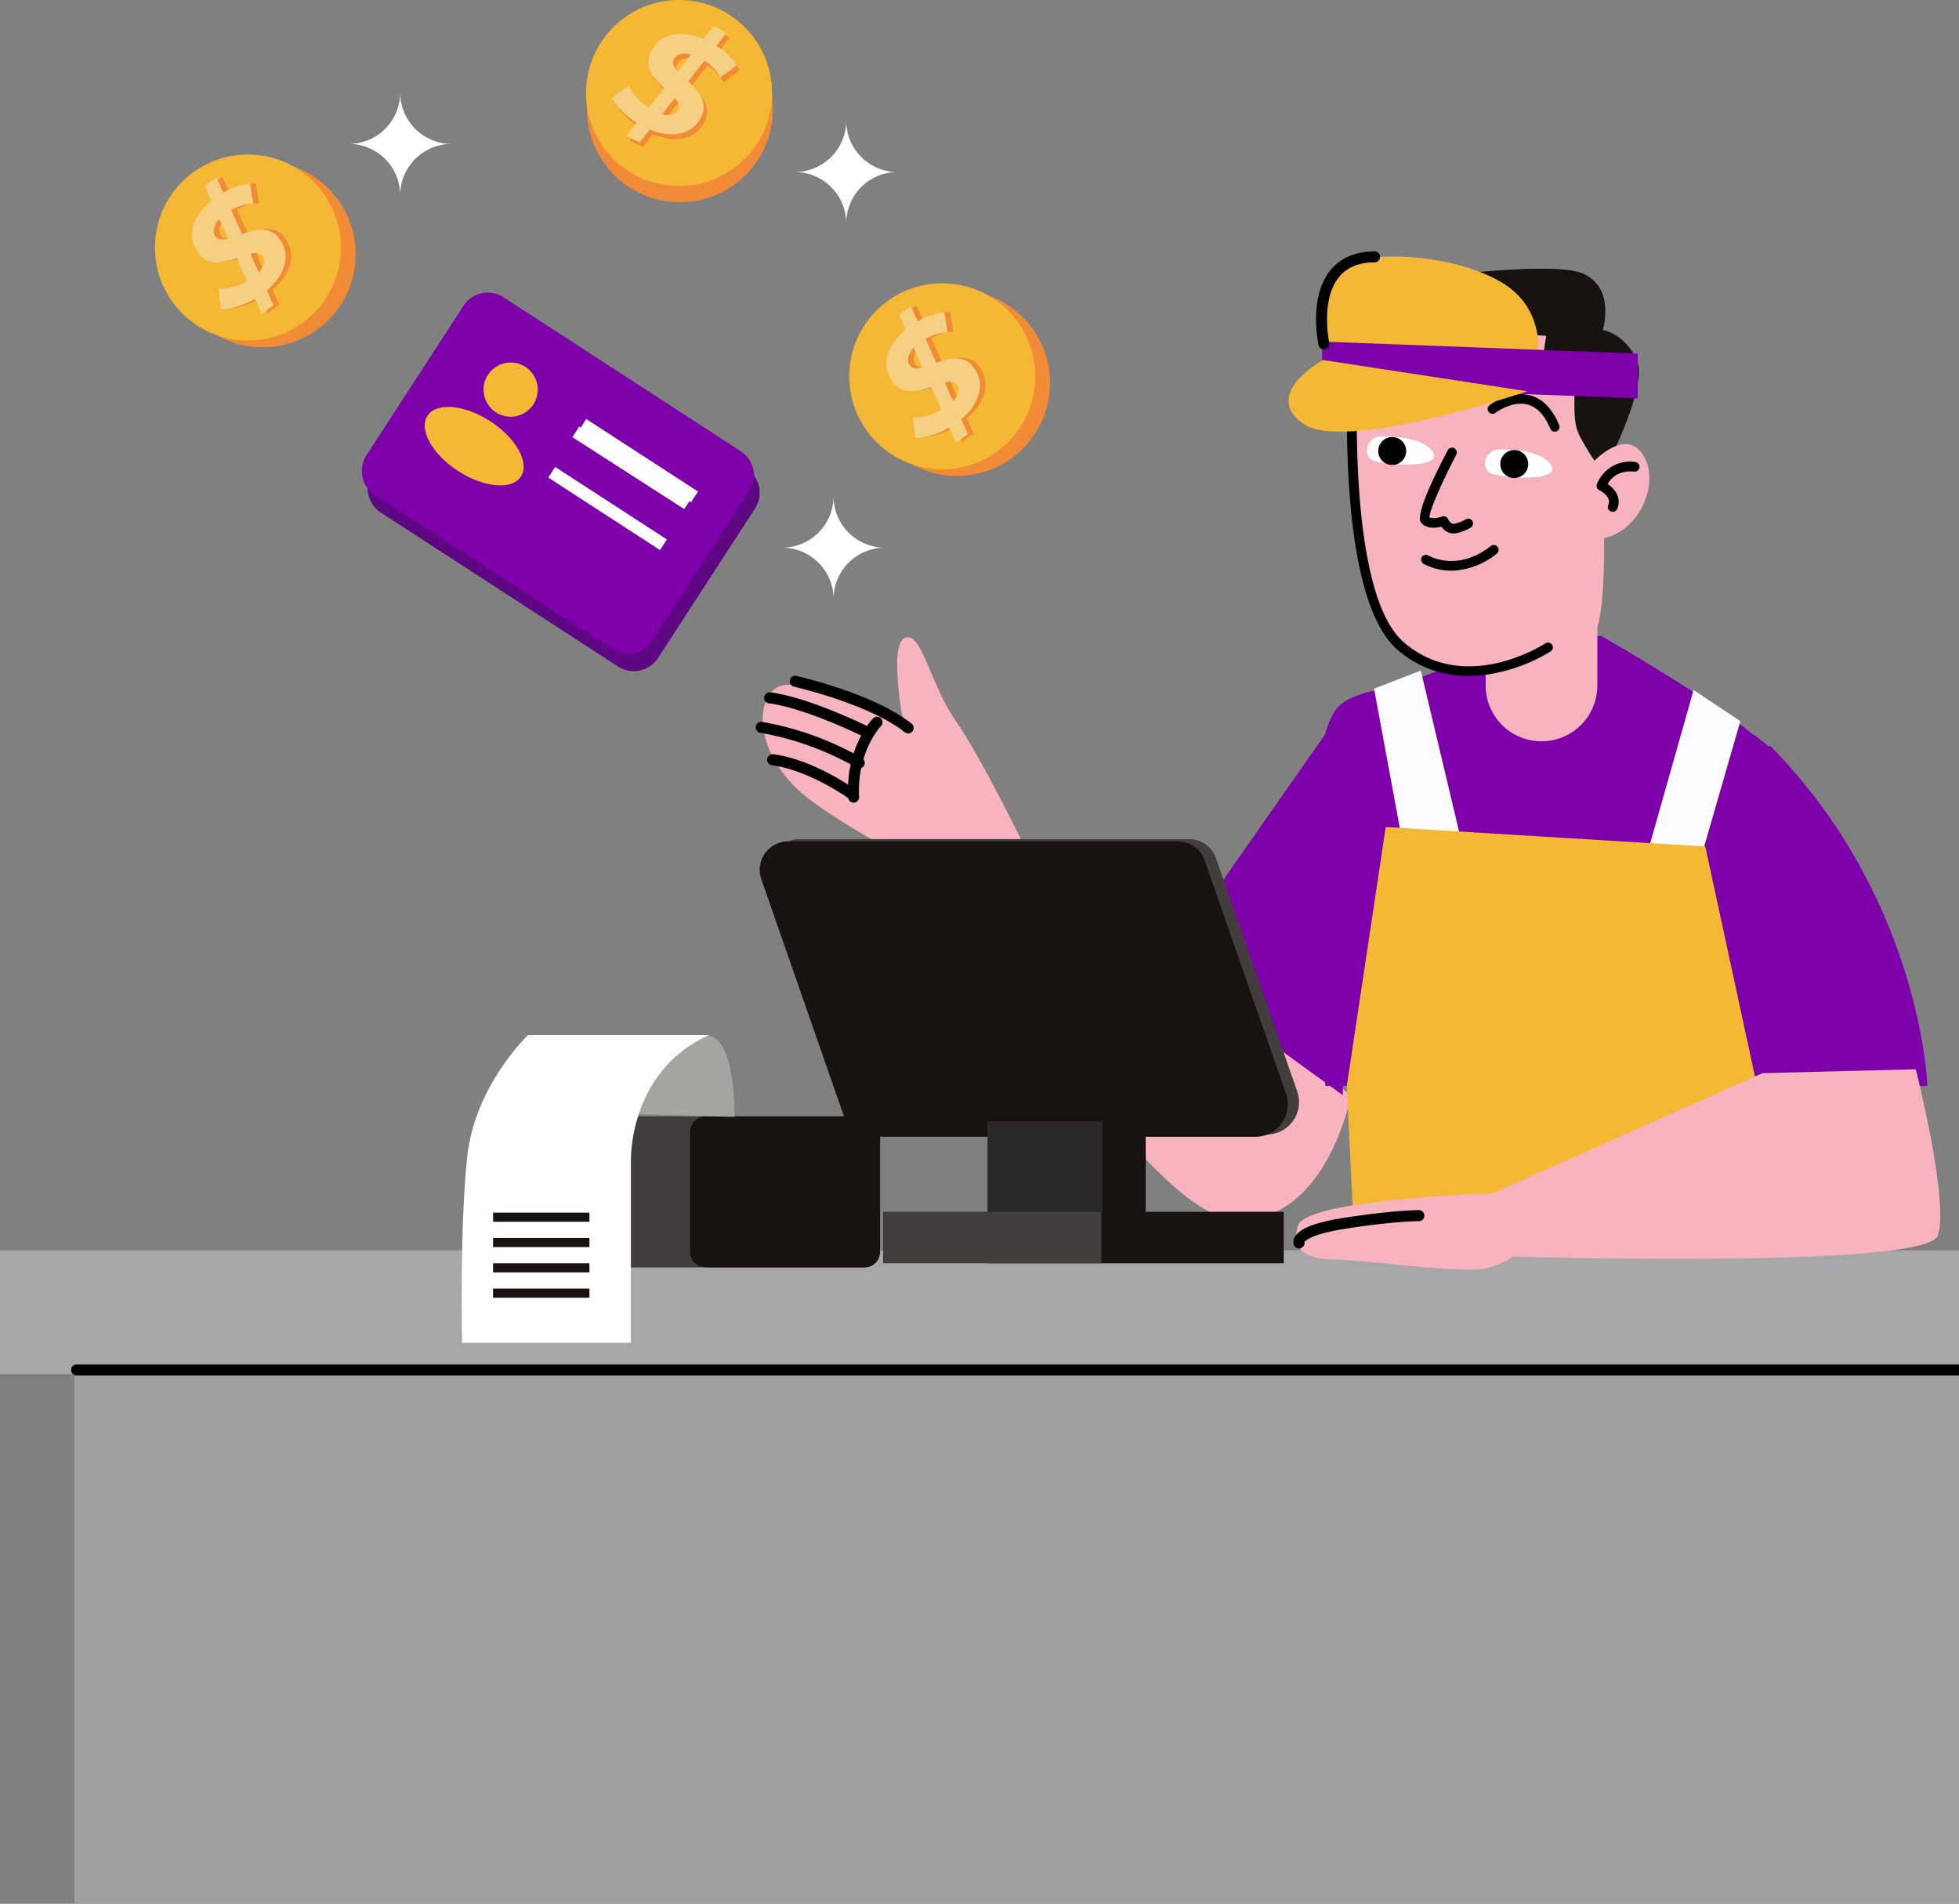<svg xmlns="http://www.w3.org/2000/svg" xmlns:xlink="http://www.w3.org/1999/xlink" width="711" height="691" fill="none" xmlns:v="https://vecta.io/nano"><rect width="100%" height="100%" fill="#808080" stroke="none"/><style><![CDATA[.B{fill:#000}.C{fill:#f4b834}.D{fill:#fff}.E{fill:#f28b36}.F{fill:#181310}.G{fill:#f7b3be}.H{fill:#7e00aa}.I{fill:#423e3d}.J{fill:#f4cf84}]]></style><g clip-path="url(#A)"><path d="M755.68 492.66H27.03V780.15H755.68V492.66Z" fill="#a0a0a2"/><path d="M780.73 453.84H0v44.95h780.73v-44.95z" fill="#a7a7a9"/><g class="G"><path d="M490.33 397.57L358.51 295.79l-19.57 16.91s74.72 127.21 108.53 129.88 42.86-45.01 42.86-45.01z"/><path d="M342.06 317.16c-16.346-6.809-31.895-15.391-46.37-25.59-23.73-16.79-22.13-40.87-11.36-42.87s43.63 14.05 43.63 14.05-5.61-28.89.51-31.23 8.94 16.4 18.38 30.06 25 45.67 25 45.67-10.23 13.55-29.79 9.91z"/></g><g class="B"><path d="M329.6 266.21c-.453.002-.894-.149-1.25-.43-12.82-10.26-39.84-16.45-40.11-16.52-.263-.051-.513-.154-.736-.303a2.02 2.02 0 0 1-.559-.566c-.147-.224-.247-.476-.294-.739s-.042-.535.017-.796a2.01 2.01 0 0 1 .326-.726 2.02 2.02 0 0 1 .583-.541 1.99 1.99 0 0 1 .748-.271 2.01 2.01 0 0 1 .795.042c1.15.26 28.18 6.46 41.73 17.29.413.332.678.814.737 1.341a2 2 0 0 1-.427 1.469c-.187.234-.425.423-.695.552a1.99 1.99 0 0 1-.865.198zm-14.46 1.78a1.91 1.91 0 0 1-.89-.21c-.21-.1-21.65-10.76-35.16-12.48-.531-.066-1.013-.341-1.341-.763s-.475-.957-.409-1.487a2.02 2.02 0 0 1 2.25-1.75c14.19 1.81 35.55 12.42 36.45 12.87.404.201.728.533.919.942a2 2 0 0 1 .135 1.31c-.105.439-.354.83-.709 1.11a2 2 0 0 1-1.245.428v.03zm-3.33 10.9c-.353-.007-.698-.107-1-.29-10.811-6.175-22.603-10.447-34.86-12.63-.524-.088-.991-.38-1.3-.812a2 2 0 0 1-.345-1.493c.088-.524.38-.991.812-1.3a2 2 0 0 1 1.493-.345 111.1 111.1 0 0 1 36.3 13.17c.366.227.649.565.808.966a1.99 1.99 0 0 1 .07 1.257c-.113.416-.356.783-.694 1.05a2 2 0 0 1-1.184.427h-.1zm-2.89 11.12c-.42-.001-.83-.134-1.17-.38-.14-.1-14-10-27.57-11.87a2.02 2.02 0 0 1-.744-.257c-.229-.134-.429-.312-.59-.523a2 2 0 0 1-.344-.709 2.02 2.02 0 0 1 .21-1.53c.134-.229.312-.429.523-.59a2 2 0 0 1 .709-.344 2.02 2.02 0 0 1 .786-.047c14.56 2 28.76 12.16 29.36 12.59a2 2 0 0 1-1.17 3.62v.04z"/><path d="M309.81 291.34a2 2 0 0 1-2-1.89c-.92-18.24 8.61-28.22 9-28.63.18-.203.398-.366.643-.482s.511-.18.781-.19.54.036.793.133a2 2 0 0 1 .676.434c.194.189.347.416.451.666s.156.518.152.789-.061.538-.17.785-.268.47-.466.655c-.08.09-8.71 9.23-7.88 25.63a2.01 2.01 0 0 1-.113.773 2.02 2.02 0 0 1-.401.671 2 2 0 0 1-.628.466c-.238.113-.495.177-.758.19h-.08z"/></g><g class="H"><path d="M486.91 257.99l-64.59 92.4 65.06 47.15-.47-139.55z"/><path d="M481.86 394.16h-.84s-12.23-120.72 4.9-137.85 149.37-10.93 160.94 22.12 26.68 115.73 26.68 115.73H481.86z"/><path d="M581.03 230.77s45.5 26 57.82 38.3-16.69 125.09-16.69 125.09H485.68s-15.82-111.67 6.8-134.29 88.55-29.1 88.55-29.1z"/></g><g class="G"><path d="M559.47 269.07a20.26 20.26 0 0 1-20.26-20.26v-33h40.53v33a20.27 20.27 0 0 1-20.27 20.26z"/><path d="M491.54 123.01s-5.09 101.78 18.31 113.75 59.19 4.69 68.3-5.83 0-110.84 0-110.84l-58.73-20.06-27.88 22.98z"/></g><path d="M564.45 156.7a1.88 1.88 0 0 0 .5-.13 1.76 1.76 0 0 0 .567-.381 1.75 1.75 0 0 0 .377-.569c.088-.213.132-.441.131-.671a1.73 1.73 0 0 0-.135-.669c-2.48-5.95-6-9.58-10.58-10.79-7.37-2-14.39 3.35-14.69 3.58a1.75 1.75 0 0 0-.315 2.455 1.75 1.75 0 0 0 2.455.315c.11-.08 6-4.48 11.67-3 3.42.92 6.19 3.86 8.23 8.75.136.355.385.656.708.857a1.74 1.74 0 0 0 1.082.253z" class="B"/><path d="M487.8 148.82s-6.4-22.62 14.51-26.46 58.91-.43 58.91-.43-2.14 9 .43 11.52 9.81 2.57 9.81 8.11-.42 11.1 1.28 15.37 9 14.94 9 14.94 16.65-31.16 12.38-41-12.38-11.1-12.38-11.1 4.69-15.36-7.26-20.49-64.88 2.57-64.88 2.57-15.37-14.94-22.63-2.57-1.28 22.63-1.28 22.63-14.11 12.4 2.11 26.91z" class="F"/><g class="B"><path d="M518.5 149.92c.372-.034.723-.189 1-.44a1.75 1.75 0 0 0 .586-1.204c.029-.463-.128-.919-.436-1.266-4.29-4.82-8.83-7.1-13.51-6.76-7.61.52-12.53 7.84-12.73 8.15-.257.387-.35.861-.258 1.316s.361.857.748 1.114.861.35 1.316.258.857-.361 1.114-.748c.06-.09 4.18-6.18 10.07-6.6 3.54-.25 7.11 1.64 10.63 5.6a1.79 1.79 0 0 0 .668.461c.254.101.529.141.802.119zm19.33 95.19a61.78 61.78 0 0 0 24.93-8.65c.201-.123.375-.285.511-.477a1.75 1.75 0 0 0 .284-.639c.05-.23.055-.468.011-.7s-.133-.451-.264-.647a1.74 1.74 0 0 0-.496-.493 1.76 1.76 0 0 0-.65-.259 1.75 1.75 0 0 0-.699.016 1.76 1.76 0 0 0-.637.289c-.29.19-28.91 18.84-51.26-.37-22.73-19.53-16.34-109.14-16.27-110 .028-.459-.126-.911-.429-1.257a1.75 1.75 0 0 0-3.061.997c-.28 3.76-6.58 92.29 17.48 113 9.95 8.47 20.97 10.18 30.55 9.19z"/></g><path d="M539.09 169.31c-.151-.743-.135-1.511.046-2.247s.523-1.424 1.001-2.012a5.14 5.14 0 0 1 1.764-1.394 5.15 5.15 0 0 1 2.189-.507c5.48-.08 14.92.53 18.58 5.26 5.3 6.84-18.83 5.23-22.15 3.08a3.43 3.43 0 0 1-1.43-2.18z" class="D"/><path d="M549.58 173.5a5.07 5.07 0 0 0 0-10.14 5.07 5.07 0 0 0 0 10.14z" class="B"/><path d="M496.21 164.58c-.149-.743-.132-1.509.05-2.244s.524-1.421 1.001-2.009 1.08-1.062 1.762-1.39 1.43-.501 2.187-.507c5.48-.08 14.92.52 18.59 5.25 5.3 6.85-18.84 5.24-22.15 3.08a3.43 3.43 0 0 1-1.44-2.18z" class="D"/><g class="B"><path d="M505.29 168.78a5.07 5.07 0 1 0 0-10.14 5.07 5.07 0 1 0 0 10.14zm22.63 24.85c2.072-.326 4.062-1.049 5.86-2.13a1.77 1.77 0 0 0 .505-.462c.136-.186.234-.397.289-.621a1.75 1.75 0 0 0-.204-1.327c-.119-.197-.277-.368-.462-.505a1.74 1.74 0 0 0-.621-.289 1.75 1.75 0 0 0-1.327.204 12.63 12.63 0 0 1-4.4 1.64c-1.12.11-2-1.71-2-1.73a1.76 1.76 0 0 0-.929-.898c-.412-.171-.873-.179-1.291-.022-1 .39-3.36.9-4.56.27.08-2.69 5-13.61 9.74-22.66a1.75 1.75 0 0 0 .217-.663 1.76 1.76 0 0 0-.059-.696 1.75 1.75 0 0 0-.327-.617c-.149-.182-.333-.331-.541-.44a1.76 1.76 0 0 0-.671-.194 1.75 1.75 0 0 0-.693.084c-.223.075-.429.193-.605.349a1.73 1.73 0 0 0-.421.557c-12.49 23.79-10.23 25.81-9.27 26.68 2.07 1.85 5.19 1.48 7 1 .506.796 1.214 1.445 2.052 1.878s1.776.638 2.718.592zm1.21 13.36a27.37 27.37 0 0 0 14.06-6c.189-.138.348-.313.467-.514a1.78 1.78 0 0 0 .231-.656c.033-.232.017-.468-.043-.694a1.74 1.74 0 0 0-.31-.622c-.144-.185-.323-.338-.528-.453s-.429-.186-.662-.211a1.74 1.74 0 0 0-.692.063c-.224.067-.433.178-.613.327-12.14 9.45-22.19 3.65-22.62 3.4a1.75 1.75 0 0 0-2.4.6 1.76 1.76 0 0 0 .59 2.4c3.838 2.038 8.204 2.861 12.52 2.36z"/></g><path d="M578.23 167.7s11.58-12.58 18-2.75-.72 27.93-14.83 30.58l-3.17-27.83z" class="G"/><path d="M585.48 185.8c.313-.033.611-.149.864-.335a1.76 1.76 0 0 0 .576-.725c1.76-4.18-.94-7.38-3.43-9.07 3.09-5.46 9.33-4.54 9.61-4.5a1.75 1.75 0 0 0 1.26-.337c.361-.27.604-.67.677-1.115a1.75 1.75 0 0 0-1.367-1.998c-2.908-.482-5.894.049-8.457 1.505a12.86 12.86 0 0 0-5.623 6.495c-.163.416-.161.879.006 1.294s.488.75.894.936c.18.09 4.56 2.17 3.2 5.4a1.75 1.75 0 0 0-.125.887c.036.302.15.589.331.833a1.76 1.76 0 0 0 .699.56c.278.122.583.171.885.14v.03z" class="B"/><g fill="#fcfbff"><path d="M614.67 250.45l-16.02 56.57 18.85 3.77 14.15-49.03-16.98-11.31zm-115.97-.48l10.37 56.11 21.45-.24-14.85-62.46-16.97 6.59z"/></g><g class="C"><path d="M502.94 300.18l115.98 7.08 19.09 88.39-149.21-1.41 14.14-94.06zm-23.1-174.2s-3.3-25.93 9.9-30.64 41.49-1.89 56.57 8 11.79 27.36 11.79 27.36l-78.26-4.72z"/></g><path d="M594.4 144.61l-114.56-4.36v-16.27l114.56 4.36v16.27z" class="H"/><path d="M554.33 142.01s-66.71 22.63-81.56 11.67 7.42-23 7.42-23l74.14 11.33z" class="C"/><path d="M480.55 126.81c-.465.01-.919-.142-1.284-.43a2 2 0 0 1-.716-1.15c-.15-.7-3.63-17.2 4.21-27 3.65-4.57 9.07-6.92 16.11-7a2 2 0 0 1 2 2 2 2 0 0 1-2 2c-5.78 0-10.16 1.89-13 5.47-6.67 8.37-3.46 23.54-3.43 23.69a2 2 0 0 1-.009.898 1.99 1.99 0 0 1-.4.804 2 2 0 0 1-1.591.728l.11-.01z" class="B"/><path d="M488.8 394.24l2.83 57.99 150.62-1.42-4.95-58.69-148.5 2.12z" class="C"/><path d="M642.25 270.48s-10.6 19.8-11.31 51.63 6.36 70 6.36 70l62.24 2.12s-2.13-67.88-57.29-123.75z" class="H"/><path d="M639.66 389.52l-97.82 43.61s-67.54 2.12-70.72 11.67 4.24 12.38 13.43 12.38 47 5.3 54.81 3.18 9.55-4.24 9.55-4.24 150.15 4.59 154.4-7.66-8-60.35-8-60.35l-55.65 1.41z" class="G"/><g class="B"><path d="M471.47 453.17c-.395.001-.782-.116-1.111-.334s-.587-.531-.739-.896a3.45 3.45 0 0 1-.185-1.537 3.44 3.44 0 0 1 .505-1.463c1.7-3 7.42-5.27 17.49-6.85 18-2.82 27.15-2.85 27.53-2.85a2 2 0 1 1 0 4c-.09 0-9.29 0-26.91 2.8-12.22 1.92-14.3 4.35-14.6 4.82.061.437-.025.883-.244 1.266a2 2 0 0 1-.966.854 1.89 1.89 0 0 1-.77.19zm306.71 46.08H27.8a2 2 0 1 1 0-4h750.38a2 2 0 1 1 0 4z"/></g><path d="M253.73 405.17h-52a5.62 5.62 0 0 0-5.62 5.62v43.65a5.62 5.62 0 0 0 5.62 5.62h52a5.62 5.62 0 0 0 5.62-5.62v-43.65a5.62 5.62 0 0 0-5.62-5.62z" class="I"/><path d="M313.78 405.17h-57.69a5.62 5.62 0 0 0-5.62 5.62v43.65a5.62 5.62 0 0 0 5.62 5.62h57.69a5.62 5.62 0 0 0 5.62-5.62v-43.65a5.62 5.62 0 0 0-5.62-5.62z" class="F"/><path d="M266.6 405.39s.62-33.23-12.13-29c-27.11 8.93-22.33 28.07-22.33 28.07l34.46.93z" fill="#a3a5a0"/><path d="M257.33 375.7h-65.7s-19.15 18.19-22 43.71-1.91 67.95-1.91 67.95h61.25v-66s-.97-32.56 28.36-45.66z" class="D"/><g class="F"><path d="M213.93 440.15h-34.98v3.32h34.98v-3.32zm0 9.19h-34.98v3.32h34.98v-3.32zm0 9.19h-34.98v3.32h34.98v-3.32zm0 9.19h-34.98v3.32h34.98v-3.32z"/></g><path d="M321.33 411.81h138.35a11.78 11.78 0 0 0 5.403-1.31 11.79 11.79 0 0 0 6.263-8.806c.265-1.861.081-3.758-.536-5.534l-29.48-84.65a10.34 10.34 0 0 0-3.773-5.027c-1.749-1.243-3.841-1.912-5.987-1.913H290.13c-1.65.001-3.275.396-4.741 1.153a10.34 10.34 0 0 0-5.491 7.731 10.35 10.35 0 0 0 .472 4.856l29.84 85.6a11.78 11.78 0 0 0 11.12 7.9z" class="I"/><g class="F"><path d="M317.27 412.63h138.35a11.77 11.77 0 0 0 5.403-1.314 11.78 11.78 0 0 0 4.199-3.646c1.089-1.533 1.794-3.304 2.059-5.165s.078-3.76-.541-5.535l-29.5-84.65c-.704-2.026-2.021-3.782-3.768-5.026s-3.838-1.912-5.982-1.914H286.07c-1.65.001-3.275.396-4.741 1.153a10.35 10.35 0 0 0-3.684 3.199 10.34 10.34 0 0 0-1.807 4.532 10.35 10.35 0 0 0 .472 4.856l29.83 85.6a11.79 11.79 0 0 0 11.13 7.91z"/><path d="M415.83 406.94h-41.71v37.37h41.71v-37.37z"/></g><path d="M400.12 406.94h-41.71v37.37h41.71v-37.37z" fill="#2b2928"/><path d="M465.93 439.84H358.28v18.69h107.65v-18.69z" class="F"/><path d="M399.71 439.84H320.5v18.69h79.21v-18.69z" class="I"/><path d="M270.927 170.071l-86.1-55.872c-4.865-3.156-11.367-1.772-14.524 3.093l-35.192 54.232c-3.157 4.865-1.772 11.367 3.092 14.524l86.101 55.871a10.5 10.5 0 0 0 14.524-3.092l35.192-54.232c3.156-4.865 1.772-11.367-3.093-14.524z" fill="#5e0782"/><path d="M268.844 163.779l-86.101-55.872c-4.865-3.157-11.367-1.772-14.524 3.092l-35.192 54.233a10.5 10.5 0 0 0 3.093 14.523l86.1 55.872c4.865 3.157 11.367 1.772 14.524-3.092l35.192-54.233a10.5 10.5 0 0 0-3.092-14.523z" class="H"/><g class="C"><path d="M185.34 151.26c5.434 0 9.84-4.406 9.84-9.84s-4.406-9.84-9.84-9.84-9.84 4.406-9.84 9.84 4.406 9.84 9.84 9.84zm3.739 21.693c3.235-4.985-1.741-13.957-11.113-20.039s-19.593-6.971-22.827-1.986 1.74 13.957 11.113 20.039 19.592 6.971 22.827 1.986z"/></g><g class="D"><path d="M253.338 178.414l-40.559-26.319-2.504 3.858 40.559 26.32 2.504-3.859z"/><path d="M250.838 180.931l-40.614-26.109-2.484 3.864 40.614 26.109 2.484-3.864zm-8.788 14.87l-40.559-26.319-2.504 3.859 40.559 26.319 2.504-3.859z"/></g><path d="M246.77 73.38c18.645 0 33.76-15.115 33.76-33.76S265.415 5.86 246.77 5.86s-33.76 15.115-33.76 33.76 15.115 33.76 33.76 33.76z" class="E"/><path d="M246.45 67.52c18.645 0 33.76-15.115 33.76-33.76S265.095 0 246.45 0s-33.76 15.115-33.76 33.76 15.115 33.76 33.76 33.76z" class="C"/><path d="M254.69 35.3a9.59 9.59 0 0 1 1.85 4.13 7.55 7.55 0 0 1-.89 4.82c-.709 1.475-1.745 2.77-3.029 3.785a10.78 10.78 0 0 1-4.381 2.075c-3.333.787-7.077.34-11.23-1.34l-3.69 4.66-4.73-2.42 3.7-4.66a31.09 31.09 0 0 1-5.49-4.45c-1.407-1.388-2.588-2.987-3.5-4.74l6.15-4.23a21.16 21.16 0 0 0 3 4.38c1.227 1.36 2.633 2.548 4.18 3.53l5.7-7.14c-1.367-1.295-2.634-2.693-3.79-4.18a9.75 9.75 0 0 1-1.86-4.28 7.92 7.92 0 0 1 .94-5c.965-1.98 2.51-3.619 4.43-4.7a12.57 12.57 0 0 1 6.57-1.5 21.54 21.54 0 0 1 7.85 1.85l3.69-4.66 4.72 2.41-3.72 4.71a22.52 22.52 0 0 1 7.31 7.14l-5.87 4.38a17.78 17.78 0 0 0-5.78-6.06l-5.91 7.46c1.362 1.244 2.626 2.591 3.78 4.03zm-9.06-10.06a7.68 7.68 0 0 0 1.5 2.38l4.84-6.1a6.88 6.88 0 0 0-3.8-.19 3.7 3.7 0 0 0-1.378.645c-.41.308-.751.698-1.002 1.145-.173.323-.277.678-.305 1.043a2.63 2.63 0 0 0 .145 1.077zm-.47 18.08c.473-.118.915-.337 1.296-.64a3.41 3.41 0 0 0 .914-1.12c.61-1.19.19-2.6-1.28-4.23l-4.59 5.81a6.66 6.66 0 0 0 3.66.18z" class="E"/><path d="M253.51 33.59c.924 1.206 1.547 2.615 1.82 4.11a7.55 7.55 0 0 1-.89 4.82c-.709 1.475-1.745 2.77-3.029 3.785a10.78 10.78 0 0 1-4.381 2.075c-3.333.793-7.077.347-11.23-1.34l-3.69 4.66-4.72-2.42 3.69-4.66a31.09 31.09 0 0 1-5.49-4.45c-1.407-1.388-2.588-2.987-3.5-4.74l6.16-4.23c.808 1.582 1.817 3.054 3 4.38a20.48 20.48 0 0 0 4.18 3.53l5.69-7.15a37.26 37.26 0 0 1-3.79-4.18 9.75 9.75 0 0 1-1.86-4.28 7.92 7.92 0 0 1 .94-5c.965-1.98 2.51-3.619 4.43-4.7a12.47 12.47 0 0 1 6.57-1.49 21.32 21.32 0 0 1 7.85 1.84l3.69-4.66 4.72 2.41-3.72 4.71a22.52 22.52 0 0 1 7.38 7.09l-5.87 4.38a17.78 17.78 0 0 0-5.78-6.06l-5.91 7.46a34.85 34.85 0 0 1 3.74 4.11zm-9.06-10.06a7.66 7.66 0 0 0 1.5 2.38l4.85-6.1a6.92 6.92 0 0 0-3.81-.19 3.7 3.7 0 0 0-1.378.645c-.41.308-.751.698-1.002 1.145-.173.323-.277.678-.305 1.043a2.63 2.63 0 0 0 .145 1.077zm-.47 18.08a3.39 3.39 0 0 0 1.297-.639c.381-.304.693-.686.913-1.121.62-1.187.193-2.597-1.28-4.23l-4.59 5.81a6.66 6.66 0 0 0 3.66.18z" class="J"/><use xlink:href="#B" class="E"/><path d="M341.98 170.35c18.645 0 33.76-15.115 33.76-33.76s-15.115-33.76-33.76-33.76-33.76 15.115-33.76 33.76 15.115 33.76 33.76 33.76z" class="C"/><path d="M347.15 129.99c1.506-.272 3.056-.18 4.52.27a7.48 7.48 0 0 1 3.86 3 10.76 10.76 0 0 1 1.959 4.435 10.75 10.75 0 0 1-.189 4.845c-.84 3.333-2.967 6.447-6.38 9.34l2.43 5.43-4.33 3.07-2.42-5.43a30.66 30.66 0 0 1-6.49 2.81c-1.881.604-3.844.914-5.82.92l-.91-7.42a20.49 20.49 0 0 0 10.35-2.73l-3.71-8.35c-1.783.607-3.608 1.085-5.46 1.43a9.8 9.8 0 0 1-4.65-.34c-1.644-.581-3.05-1.688-4-3.15-1.307-1.776-2.046-3.906-2.12-6.11-.035-2.285.557-4.537 1.71-6.51a21.5 21.5 0 0 1 5.26-6.11l-2.42-5.43 4.32-3.07 2.46 5.47c2.948-1.787 6.266-2.875 9.7-3.18l1.17 7.24c-2.813.129-5.555.924-8 2.32l3.89 8.69c1.717-.616 3.478-1.098 5.27-1.44zm-13.11 3.38c.939.105 1.89.027 2.8-.23l-3.16-7.12c-.936.897-1.604 2.036-1.93 3.29a3.7 3.7 0 0 0-.065 1.522 3.68 3.68 0 0 0 .555 1.418c.205.302.471.558.781.751a2.6 2.6 0 0 0 1.019.369zm15.82 8.77c.114-.473.125-.966.032-1.444s-.288-.93-.572-1.326c-.767-1.1-2.217-1.373-4.35-.82l3 6.76a6.64 6.64 0 0 0 1.89-3.17z" class="E"/><path d="M345.09 130.24a9.46 9.46 0 0 1 4.52.28 7.42 7.42 0 0 1 3.86 3c.983 1.31 1.653 2.827 1.96 4.435s.242 3.266-.19 4.845c-.84 3.333-2.967 6.443-6.38 9.33l2.43 5.44-4.33 3.06-2.42-5.43a31.47 31.47 0 0 1-6.49 2.82c-1.88.606-3.844.913-5.82.91l-.91-7.42a20.13 20.13 0 0 0 5.29-.66 20.4 20.4 0 0 0 5.06-2.07l-3.71-8.35c-1.78.617-3.606 1.095-5.46 1.43a9.73 9.73 0 0 1-4.66-.33c-1.647-.58-3.055-1.692-4-3.16-1.307-1.772-2.046-3.899-2.12-6.1a12.47 12.47 0 0 1 1.71-6.52 21.46 21.46 0 0 1 5.26-6.1l-2.42-5.44 4.32-3.07 2.46 5.48c2.948-1.787 6.266-2.875 9.7-3.18l1.17 7.23c-2.814.13-5.557.928-8 2.33l3.89 8.68c1.721-.612 3.486-1.093 5.28-1.44zm-13.11 3.39a7.73 7.73 0 0 0 2.8-.23l-3.16-7.12c-.934.894-1.602 2.029-1.93 3.28-.128.497-.15 1.016-.066 1.522a3.68 3.68 0 0 0 .556 1.418c.204.304.47.561.78.756a2.63 2.63 0 0 0 1.02.374zm15.82 8.77a3.42 3.42 0 0 0 .031-1.449c-.093-.479-.288-.933-.571-1.331-.78-1.093-2.23-1.363-4.35-.81l3 6.75a6.7 6.7 0 0 0 1.89-3.16z" class="J"/><path d="M95.32 126.04c18.645 0 33.76-15.115 33.76-33.76s-15.115-33.76-33.76-33.76-33.76 15.115-33.76 33.76 15.115 33.76 33.76 33.76z" class="E"/><path d="M89.98 123.62c18.645 0 33.76-15.115 33.76-33.76S108.625 56.1 89.98 56.1 56.22 71.215 56.22 89.86s15.115 33.76 33.76 33.76z" class="C"/><path d="M95.15 83.26a9.46 9.46 0 0 1 4.52.28c1.588.535 2.949 1.593 3.86 3a10.74 10.74 0 0 1 1.96 4.435c.307 1.608.242 3.266-.19 4.845-.84 3.333-2.967 6.447-6.38 9.34l2.43 5.43-4.33 3.07-2.42-5.44c-2.05 1.183-4.227 2.129-6.49 2.82a18.88 18.88 0 0 1-5.82.91l-.91-7.42a20.13 20.13 0 0 0 5.29-.66c1.772-.46 3.474-1.156 5.06-2.07l-3.71-8.35c-1.78.617-3.606 1.095-5.46 1.43a9.67 9.67 0 0 1-4.65-.33 7.89 7.89 0 0 1-4-3.16 10.9 10.9 0 0 1-2.12-6.1 12.57 12.57 0 0 1 1.71-6.52 21.46 21.46 0 0 1 5.26-6.1l-2.42-5.44 4.32-3.06 2.46 5.47a22.56 22.56 0 0 1 9.7-3.18l1.17 7.23a17.79 17.79 0 0 0-8 2.33l3.89 8.68c1.718-.612 3.48-1.093 5.27-1.44zM82.04 86.7a7.51 7.51 0 0 0 2.8-.23l-3.16-7.12a7 7 0 0 0-1.93 3.29 3.66 3.66 0 0 0 .49 2.93 2.62 2.62 0 0 0 1.8 1.13zm15.82 8.77a3.38 3.38 0 0 0-.53-2.77c-.767-1.1-2.217-1.373-4.35-.82l3 6.75a6.57 6.57 0 0 0 1.88-3.21v.05z" class="E"/><path d="M93.09 83.52a9.59 9.59 0 0 1 4.52.27 7.45 7.45 0 0 1 3.86 3 10.72 10.72 0 0 1 1.96 4.43c.307 1.607.242 3.263-.19 4.84-.84 3.333-2.967 6.447-6.38 9.34l2.43 5.43-4.33 3.07-2.42-5.43c-2.049 1.182-4.226 2.125-6.49 2.81-1.88.609-3.844.919-5.82.92l-.91-7.42a20.13 20.13 0 0 0 5.29-.66c1.772-.46 3.474-1.156 5.06-2.07l-3.71-8.35a37.79 37.79 0 0 1-5.46 1.43 9.85 9.85 0 0 1-4.66-.34 7.89 7.89 0 0 1-4-3.15 10.93 10.93 0 0 1-2.12-6.11 12.46 12.46 0 0 1 1.71-6.51 21.49 21.49 0 0 1 5.26-6.11l-2.42-5.43 4.32-3.07 2.46 5.48a22.3 22.3 0 0 1 9.7-3.18l1.17 7.23a17.71 17.71 0 0 0-8 2.32l3.89 8.69a35.13 35.13 0 0 1 5.28-1.43zM79.98 86.9a7.3 7.3 0 0 0 2.8-.23l-3.16-7.11a7 7 0 0 0-1.93 3.28 3.69 3.69 0 0 0 .49 2.94 2.61 2.61 0 0 0 1.8 1.12zm15.82 8.77a3.39 3.39 0 0 0-.54-2.77c-.78-1.09-2.23-1.37-4.35-.81l3 6.75a6.68 6.68 0 0 0 1.89-3.14v-.03z" class="J"/><g class="D"><path d="M145.24 70.87a18.64 18.64 0 0 0-18.63-18.64 18.63 18.63 0 0 0 13.177-5.46 18.64 18.64 0 0 0 4.038-6.047 18.65 18.65 0 0 0 1.415-7.132 18.64 18.64 0 0 0 18.64 18.639 18.65 18.65 0 0 0-18.64 18.64zm157.28 146.55a18.63 18.63 0 0 0-5.46-13.177c-1.731-1.73-3.786-3.102-6.048-4.038a18.63 18.63 0 0 0-7.132-1.415c4.944 0 9.685-1.964 13.18-5.46a18.64 18.64 0 0 0 5.46-13.18c.003 4.943 1.967 9.682 5.462 13.178a18.65 18.65 0 0 0 13.178 5.462c-4.942 0-9.682 1.962-13.177 5.456s-5.46 8.232-5.463 13.174zm4.6-136.34a18.65 18.65 0 0 0-18.64-18.64 18.64 18.64 0 0 0 13.177-5.456c3.495-3.494 5.46-8.232 5.463-13.174a18.63 18.63 0 0 0 5.46 13.177 18.64 18.64 0 0 0 6.047 4.038 18.63 18.63 0 0 0 7.133 1.415 18.64 18.64 0 0 0-13.181 5.46c-3.495 3.496-5.459 8.237-5.459 13.18z"/></g></g><defs><clipPath id="A"><path d="M0 0h780.73v780.15H0z" class="D"/></clipPath><path id="B" d="M347.32 172.77c18.645 0 33.76-15.115 33.76-33.76s-15.115-33.76-33.76-33.76-33.76 15.115-33.76 33.76 15.115 33.76 33.76 33.76z"/></defs></svg>